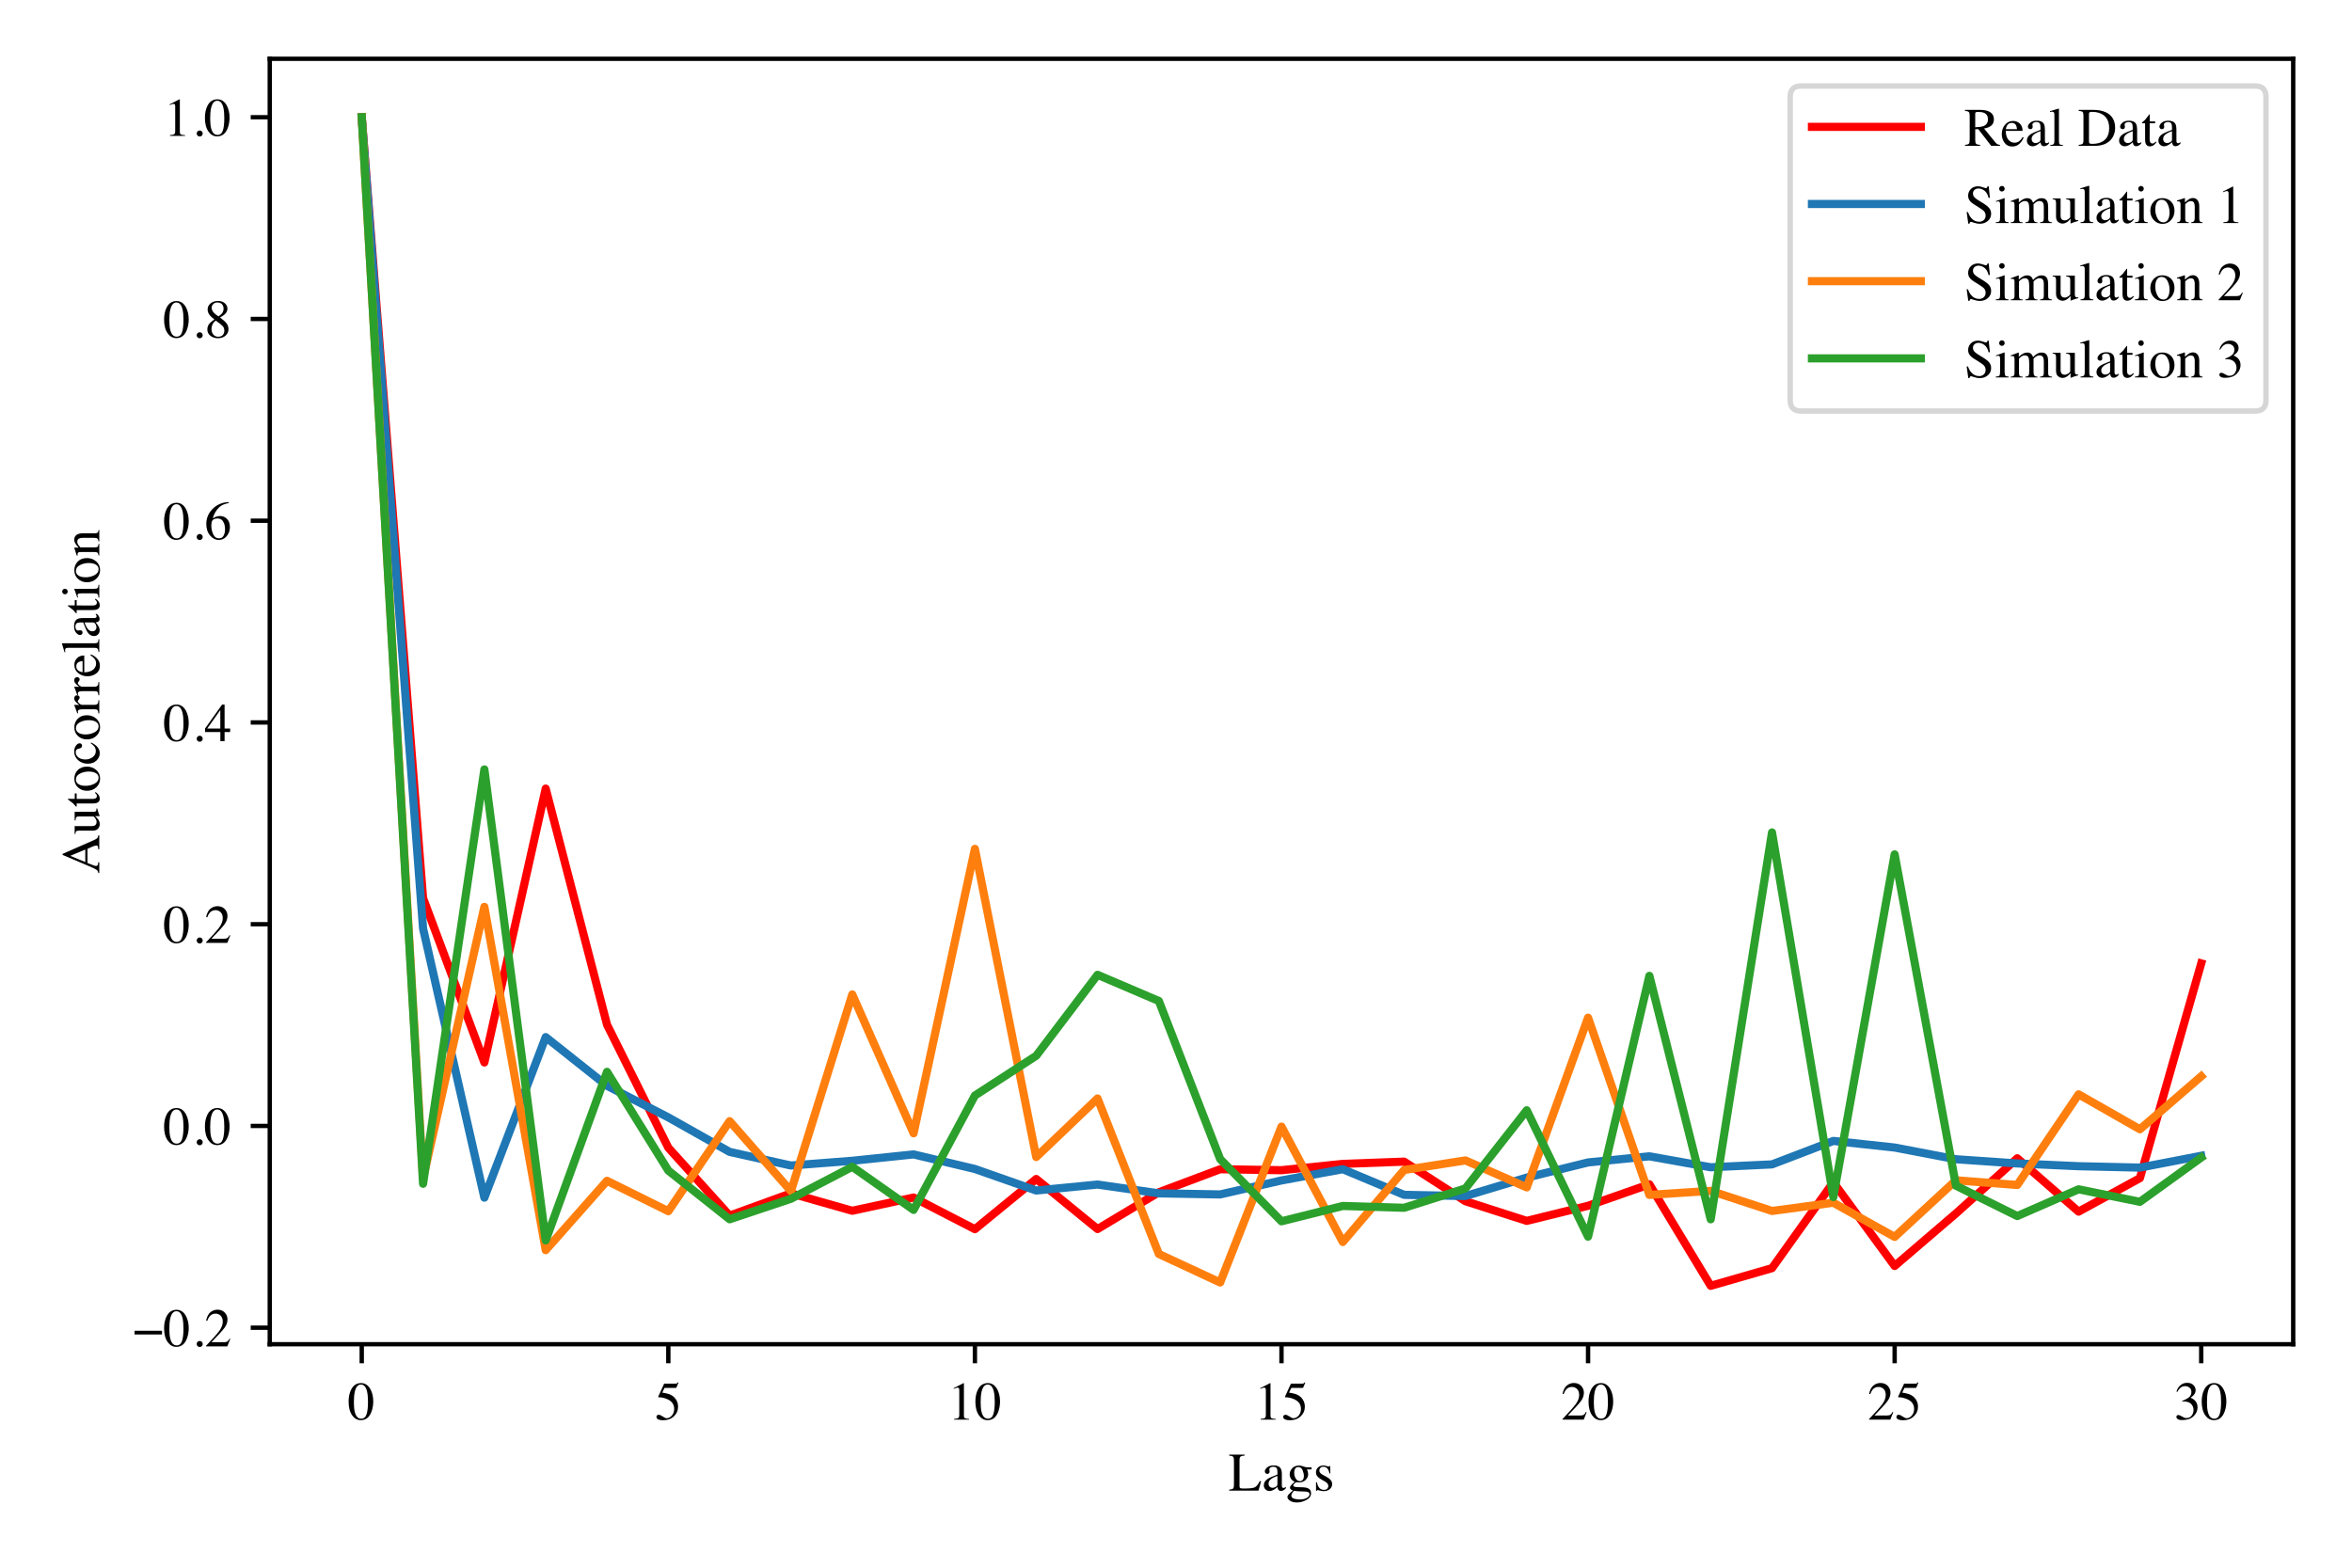 <?xml version="1.0" encoding="utf-8" standalone="no"?>
<!DOCTYPE svg PUBLIC "-//W3C//DTD SVG 1.1//EN"
  "http://www.w3.org/Graphics/SVG/1.1/DTD/svg11.dtd">
<!-- Created with matplotlib (https://matplotlib.org/) -->
<svg height="288pt" version="1.1" viewBox="0 0 432 288" width="432pt" xmlns="http://www.w3.org/2000/svg" xmlns:xlink="http://www.w3.org/1999/xlink">
 <defs>
  <style type="text/css">*{stroke-linecap:butt;stroke-linejoin:round;}</style>
 </defs>
 <g id="figure_1">
  <g id="patch_1">
   <path d="M 0 288 
L 432 288 
L 432 0 
L 0 0 
z
" style="fill:#ffffff;"/>
  </g>
  <g id="axes_1">
   <g id="patch_2">
    <path d="M 49.55 246.95 
L 421.2 246.95 
L 421.2 10.8 
L 49.55 10.8 
z
" style="fill:#ffffff;"/>
   </g>
   <g id="matplotlib.axis_1">
    <g id="xtick_1">
     <g id="line2d_1">
      <defs>
       <path d="M 0 0 
L 0 3.5 
" id="m6451a8796b" style="stroke:#000000;stroke-width:0.8;"/>
      </defs>
      <g>
       <use style="stroke:#000000;stroke-width:0.8;" x="66.443" xlink:href="#m6451a8796b" y="246.95"/>
      </g>
     </g>
     <g id="text_1">
      <!-- 0 -->
      <g transform="translate(63.943 260.806)scale(0.1 -0.1)">
       <defs>
        <path d="M 23.922 1.812 
Q 31.109 1.812 33.781 9.672 
Q 36.469 17.531 36.469 32.422 
Q 36.469 44.281 34.859 51.375 
Q 31.844 64.547 23.531 64.547 
Q 15.234 64.547 12.156 50.984 
Q 10.547 43.75 10.547 31.938 
Q 10.547 20.844 12.203 14.203 
Q 15.328 1.812 23.922 1.812 
z
M 23.781 67.188 
Q 35.016 67.188 41.219 55.422 
Q 46.141 45.906 46.141 33.547 
Q 46.141 23.828 43.109 15.234 
Q 37.406 -0.922 23.344 -0.922 
Q 13.719 -0.922 7.516 7.812 
Q 0.875 17.141 0.875 33.156 
Q 0.875 45.75 5.328 54.828 
Q 11.328 67.188 23.781 67.188 
z
" id="Times-Roman-48"/>
       </defs>
       <use xlink:href="#Times-Roman-48"/>
      </g>
     </g>
    </g>
    <g id="xtick_2">
     <g id="line2d_2">
      <g>
       <use style="stroke:#000000;stroke-width:0.8;" x="122.754" xlink:href="#m6451a8796b" y="246.95"/>
      </g>
     </g>
     <g id="text_2">
      <!-- 5 -->
      <g transform="translate(120.254 260.806)scale(0.1 -0.1)">
       <defs>
        <path d="M 7.469 8.938 
Q 10.25 8.938 14.766 5.781 
Q 19.281 2.641 21.734 2.641 
Q 27.344 2.641 31.547 7.594 
Q 35.75 12.547 35.75 19.781 
Q 35.75 32.422 22.266 37.984 
Q 14.797 41.062 8.344 41.062 
Q 7.281 41.062 7 41.141 
Q 6.734 41.219 6.344 41.656 
Q 6.453 42.047 6.516 42.312 
Q 6.594 42.578 6.688 42.828 
L 17.328 66.156 
L 38.281 66.156 
Q 39.844 66.156 40.688 66.688 
Q 41.547 67.234 42.922 68.703 
L 43.703 68.016 
L 39.891 58.984 
Q 39.703 58.547 38.812 58.422 
Q 37.938 58.297 36.922 58.297 
L 18.016 58.297 
L 13.875 49.75 
Q 21.875 48.391 25.594 47.172 
Q 31.688 45.125 35.797 41.109 
Q 39.312 37.641 41.109 33.312 
Q 42.922 29 42.922 24.172 
Q 42.922 13.375 35.234 6.141 
Q 27.547 -1.078 15.766 -1.078 
Q 10.984 -1.078 8.062 -0.141 
Q 3.172 1.375 3.172 5.281 
Q 3.172 6.734 4.219 7.828 
Q 5.281 8.938 7.469 8.938 
z
" id="Times-Roman-53"/>
       </defs>
       <use xlink:href="#Times-Roman-53"/>
      </g>
     </g>
    </g>
    <g id="xtick_3">
     <g id="line2d_3">
      <g>
       <use style="stroke:#000000;stroke-width:0.8;" x="179.064" xlink:href="#m6451a8796b" y="246.95"/>
      </g>
     </g>
     <g id="text_3">
      <!-- 10 -->
      <g transform="translate(174.064 260.806)scale(0.1 -0.1)">
       <defs>
        <path d="M 29.594 67.094 
Q 29.781 66.844 29.797 66.719 
Q 29.828 66.609 29.828 66.156 
L 29.828 7.375 
Q 29.828 3.609 31.828 2.578 
Q 33.844 1.562 39.312 1.375 
L 39.312 0 
L 11.766 0 
L 11.766 1.469 
Q 17.672 1.766 19.484 3.078 
Q 21.297 4.391 21.297 8.797 
L 21.297 54 
Q 21.297 56.344 20.703 57.562 
Q 20.125 58.797 18.172 58.797 
Q 16.891 58.797 14.859 58.078 
Q 12.844 57.375 11.078 56.594 
L 11.078 57.953 
L 29 67.094 
L 29.594 67.094 
z
" id="Times-Roman-49"/>
       </defs>
       <use xlink:href="#Times-Roman-49"/>
       <use x="50" xlink:href="#Times-Roman-48"/>
      </g>
     </g>
    </g>
    <g id="xtick_4">
     <g id="line2d_4">
      <g>
       <use style="stroke:#000000;stroke-width:0.8;" x="235.375" xlink:href="#m6451a8796b" y="246.95"/>
      </g>
     </g>
     <g id="text_4">
      <!-- 15 -->
      <g transform="translate(230.375 260.806)scale(0.1 -0.1)">
       <use xlink:href="#Times-Roman-49"/>
       <use x="50" xlink:href="#Times-Roman-53"/>
      </g>
     </g>
    </g>
    <g id="xtick_5">
     <g id="line2d_5">
      <g>
       <use style="stroke:#000000;stroke-width:0.8;" x="291.686" xlink:href="#m6451a8796b" y="246.95"/>
      </g>
     </g>
     <g id="text_5">
      <!-- 20 -->
      <g transform="translate(286.686 260.806)scale(0.1 -0.1)">
       <defs>
        <path d="M 2.984 1.125 
Q 20.844 19.672 27.234 28.359 
Q 33.641 37.062 33.641 45.312 
Q 33.641 52.547 29.734 56.328 
Q 25.828 60.109 20.406 60.109 
Q 13.719 60.109 9.578 55.219 
Q 7.281 52.547 5.172 46.969 
L 3.078 47.406 
Q 5.516 58.641 11.344 63.016 
Q 17.188 67.391 23.875 67.391 
Q 32.125 67.391 37.219 62.188 
Q 42.328 56.984 42.328 49.469 
Q 42.328 41.453 36.812 34.031 
Q 31.297 26.609 12.844 7.625 
L 35.25 7.625 
Q 39.938 7.625 41.844 8.734 
Q 43.75 9.859 46.141 14.203 
L 47.406 13.625 
L 42 0 
L 2.984 0 
z
" id="Times-Roman-50"/>
       </defs>
       <use xlink:href="#Times-Roman-50"/>
       <use x="50" xlink:href="#Times-Roman-48"/>
      </g>
     </g>
    </g>
    <g id="xtick_6">
     <g id="line2d_6">
      <g>
       <use style="stroke:#000000;stroke-width:0.8;" x="347.996" xlink:href="#m6451a8796b" y="246.95"/>
      </g>
     </g>
     <g id="text_6">
      <!-- 25 -->
      <g transform="translate(342.996 260.806)scale(0.1 -0.1)">
       <use xlink:href="#Times-Roman-50"/>
       <use x="50" xlink:href="#Times-Roman-53"/>
      </g>
     </g>
    </g>
    <g id="xtick_7">
     <g id="line2d_7">
      <g>
       <use style="stroke:#000000;stroke-width:0.8;" x="404.307" xlink:href="#m6451a8796b" y="246.95"/>
      </g>
     </g>
     <g id="text_7">
      <!-- 30 -->
      <g transform="translate(399.307 260.806)scale(0.1 -0.1)">
       <defs>
        <path d="M 7.766 8.5 
Q 10.453 8.5 14.859 5.719 
Q 19.281 2.938 22.359 2.938 
Q 29.203 2.938 32.516 7.547 
Q 35.844 12.156 35.844 17.578 
Q 35.844 22.797 33.156 26.766 
Q 28.609 33.453 17.828 33.453 
Q 17.188 33.453 16.594 33.422 
Q 16.016 33.406 15.234 33.297 
L 15.141 34.578 
Q 22.953 37.406 27.438 41.062 
Q 31.938 44.734 31.938 50.734 
Q 31.938 56.062 28.391 58.844 
Q 24.859 61.625 20.312 61.625 
Q 14.938 61.625 10.844 57.672 
Q 8.594 55.516 6 51.031 
L 4.5 51.375 
Q 6.453 58.797 11.766 63.234 
Q 17.094 67.672 24.078 67.672 
Q 31.547 67.672 35.625 63.562 
Q 39.703 59.469 39.703 54.109 
Q 39.703 49.359 36.328 45.406 
Q 34.422 43.172 30.422 40.375 
Q 35.109 38.375 37.938 35.688 
Q 43.266 30.562 43.266 22.703 
Q 43.266 13.422 35.953 6.344 
Q 28.656 -0.734 15.188 -0.734 
Q 9.188 -0.734 6.766 1.047 
Q 4.344 2.828 4.344 4.891 
Q 4.344 6.156 5.141 7.328 
Q 5.953 8.5 7.766 8.5 
z
" id="Times-Roman-51"/>
       </defs>
       <use xlink:href="#Times-Roman-51"/>
       <use x="50" xlink:href="#Times-Roman-48"/>
      </g>
     </g>
    </g>
    <g id="text_8">
     <!-- Lags -->
     <g transform="translate(225.655 273.841)scale(0.1 -0.1)">
      <defs>
       <path d="M 1.125 1.812 
Q 6.641 2.391 8.266 3.781 
Q 9.906 5.172 9.906 10.844 
L 9.906 55.328 
Q 9.906 60.641 8.297 62.281 
Q 6.688 63.922 1.125 64.312 
L 1.125 66.156 
L 29.391 66.156 
L 29.391 64.312 
Q 23.875 64.016 22 62.5 
Q 20.125 60.984 20.125 56 
L 20.125 7.953 
Q 20.125 6.297 20.672 5.344 
Q 21.234 4.391 23.141 4.156 
Q 24.266 4 25.516 3.953 
Q 26.766 3.906 30.172 3.906 
Q 43.5 3.906 48.188 6.094 
Q 52.875 8.297 57.281 17.328 
L 59.812 17.328 
L 54.938 0 
L 1.125 0 
z
" id="Times-Roman-76"/>
       <path d="M 28.656 27.047 
Q 23.047 25.203 19.391 22.953 
Q 12.359 18.609 12.359 13.094 
Q 12.359 8.641 15.281 6.547 
Q 17.188 5.172 19.531 5.172 
Q 22.75 5.172 25.703 6.984 
Q 28.656 8.797 28.656 11.578 
z
M 3.656 9.719 
Q 3.656 16.797 10.75 21.531 
Q 15.234 24.469 28.656 29.5 
L 28.656 33.641 
Q 28.656 38.625 27.688 40.578 
Q 26.031 43.844 20.797 43.844 
Q 18.312 43.844 16.062 42.578 
Q 13.812 41.266 13.812 38.969 
Q 13.812 38.375 14.062 36.984 
Q 14.312 35.594 14.312 35.203 
Q 14.312 32.469 12.5 31.391 
Q 11.469 30.766 10.062 30.766 
Q 7.859 30.766 6.688 32.203 
Q 5.516 33.641 5.516 35.406 
Q 5.516 38.812 9.734 42.547 
Q 13.969 46.297 22.125 46.297 
Q 31.594 46.297 34.969 40.141 
Q 36.766 36.766 36.766 30.328 
L 36.766 10.75 
Q 36.766 7.906 37.156 6.844 
Q 37.797 4.938 39.797 4.938 
Q 40.922 4.938 41.656 5.266 
Q 42.391 5.609 44.188 6.938 
L 44.188 4.391 
Q 42.625 2.484 40.828 1.266 
Q 38.094 -0.594 35.25 -0.594 
Q 31.938 -0.594 30.438 1.562 
Q 28.953 3.719 28.812 6.688 
Q 25.094 3.469 22.469 1.906 
Q 18.016 -0.734 14.016 -0.734 
Q 9.812 -0.734 6.734 2.219 
Q 3.656 5.172 3.656 9.719 
z
M 22.266 46.297 
z
" id="Times-Roman-97"/>
       <path d="M 9.812 -9.031 
Q 9.812 -13.141 14.422 -14.703 
Q 19.047 -16.266 25 -16.266 
Q 33.109 -16.266 38.188 -13.453 
Q 43.266 -10.641 43.266 -6.547 
Q 43.266 -3.266 39.156 -2.203 
Q 36.625 -1.562 29.547 -1.469 
Q 27.734 -1.422 25.734 -1.344 
Q 23.734 -1.266 22.078 -1.172 
Q 21 -1.125 18.609 -0.781 
Q 16.219 -0.438 15.047 -0.203 
Q 14.453 -0.203 12.156 -3.266 
Q 9.812 -6.391 9.812 -9.031 
z
M 16.156 16.406 
Q 11.719 17.875 9.25 21.625 
Q 6.781 25.391 6.781 30.078 
Q 6.781 35.797 11.328 40.922 
Q 15.875 46.047 24.172 46.047 
Q 27.734 46.047 32.031 44.359 
Q 36.328 42.672 40.281 42.672 
Q 41.312 42.672 43.375 42.75 
Q 45.453 42.828 46.391 42.828 
L 46.969 42.828 
L 46.969 38.875 
L 38.531 38.875 
Q 39.406 36.812 39.891 35.297 
Q 40.719 32.469 40.719 29.938 
Q 40.719 24.359 36.109 19.703 
Q 31.5 15.047 23.688 15.047 
Q 22.469 15.047 19.281 15.484 
Q 17.875 15.484 15.547 13.078 
Q 13.234 10.688 13.234 9.188 
Q 13.234 7.625 16.656 6.891 
Q 18.891 6.391 21.625 6.391 
Q 34.188 6.391 38.672 4.984 
Q 46.047 2.688 46.047 -4.891 
Q 46.047 -12.594 37.422 -17.188 
Q 28.812 -21.781 20.016 -21.781 
Q 12.016 -21.781 7.328 -18.531 
Q 2.641 -15.281 2.641 -11.719 
Q 2.641 -9.969 3.875 -8.281 
Q 5.125 -6.594 8.797 -3.266 
L 12.016 -0.391 
L 12.594 0.203 
Q 10.359 1.078 9.234 1.906 
Q 7.281 3.422 7.281 5.375 
Q 7.281 7.172 8.953 9.344 
Q 10.641 11.531 16.156 16.406 
z
M 25.438 17.391 
Q 28.125 17.391 29.938 18.844 
Q 32.859 21.188 32.859 27 
Q 32.859 31.641 30.484 37.453 
Q 28.125 43.266 22.609 43.266 
Q 17.828 43.266 16.016 38.719 
Q 15.094 36.328 15.094 32.812 
Q 15.094 26.859 17.969 22.125 
Q 20.844 17.391 25.438 17.391 
z
M 25.047 46.047 
z
" id="Times-Roman-103"/>
       <path d="M 5.172 15.375 
L 6.781 15.375 
Q 7.906 9.812 9.812 6.844 
Q 13.234 1.375 19.828 1.375 
Q 23.484 1.375 25.609 3.391 
Q 27.734 5.422 27.734 8.641 
Q 27.734 10.688 26.516 12.594 
Q 25.297 14.5 22.219 16.312 
L 16.75 19.438 
Q 10.75 22.656 7.906 25.922 
Q 5.078 29.203 5.078 33.641 
Q 5.078 39.109 8.984 42.625 
Q 12.891 46.141 18.797 46.141 
Q 21.391 46.141 24.484 45.156 
Q 27.594 44.188 27.984 44.188 
Q 28.859 44.188 29.25 44.422 
Q 29.641 44.672 29.938 45.219 
L 31.109 45.219 
L 31.453 31.594 
L 29.938 31.594 
Q 28.953 36.328 27.297 38.969 
Q 24.266 43.844 18.562 43.844 
Q 15.141 43.844 13.188 41.75 
Q 11.234 39.656 11.234 36.812 
Q 11.234 32.328 17.969 28.812 
L 24.422 25.344 
Q 34.812 19.672 34.812 12.156 
Q 34.812 6.391 30.484 2.734 
Q 26.172 -0.922 19.188 -0.922 
Q 16.266 -0.922 12.547 0.047 
Q 8.844 1.031 8.156 1.031 
Q 7.562 1.031 7.125 0.609 
Q 6.688 0.203 6.453 -0.391 
L 5.172 -0.391 
z
M 19.484 46.141 
z
" id="Times-Roman-115"/>
      </defs>
      <use xlink:href="#Times-Roman-76"/>
      <use x="61.084" xlink:href="#Times-Roman-97"/>
      <use x="105.469" xlink:href="#Times-Roman-103"/>
      <use x="155.469" xlink:href="#Times-Roman-115"/>
     </g>
    </g>
   </g>
   <g id="matplotlib.axis_2">
    <g id="ytick_1">
     <g id="line2d_8">
      <defs>
       <path d="M 0 0 
L -3.5 0 
" id="mc88ecab485" style="stroke:#000000;stroke-width:0.8;"/>
      </defs>
      <g>
       <use style="stroke:#000000;stroke-width:0.8;" x="49.55" xlink:href="#mc88ecab485" y="243.912"/>
      </g>
     </g>
     <g id="text_9">
      <!-- −0.2 -->
      <g transform="translate(24.411 247.34)scale(0.1 -0.1)">
       <defs>
        <path d="M 2.984 28.656 
L 53.469 28.656 
L 53.469 21.828 
L 2.984 21.828 
z
" id="Times-Roman-8722"/>
        <path d="M 16.312 -1.172 
Q 13.969 -1.172 12.359 0.453 
Q 10.75 2.094 10.75 4.391 
Q 10.75 6.688 12.375 8.297 
Q 14.016 9.906 16.312 9.906 
Q 18.609 9.906 20.219 8.297 
Q 21.828 6.688 21.828 4.391 
Q 21.828 2.094 20.234 0.453 
Q 18.656 -1.172 16.312 -1.172 
z
" id="Times-Roman-46"/>
       </defs>
       <use xlink:href="#Times-Roman-8722"/>
       <use x="56.396" xlink:href="#Times-Roman-48"/>
       <use x="106.396" xlink:href="#Times-Roman-46"/>
       <use x="131.396" xlink:href="#Times-Roman-50"/>
      </g>
     </g>
    </g>
    <g id="ytick_2">
     <g id="line2d_9">
      <g>
       <use style="stroke:#000000;stroke-width:0.8;" x="49.55" xlink:href="#mc88ecab485" y="206.849"/>
      </g>
     </g>
     <g id="text_10">
      <!-- 0.0 -->
      <g transform="translate(30.05 210.277)scale(0.1 -0.1)">
       <use xlink:href="#Times-Roman-48"/>
       <use x="50" xlink:href="#Times-Roman-46"/>
       <use x="75" xlink:href="#Times-Roman-48"/>
      </g>
     </g>
    </g>
    <g id="ytick_3">
     <g id="line2d_10">
      <g>
       <use style="stroke:#000000;stroke-width:0.8;" x="49.55" xlink:href="#mc88ecab485" y="169.786"/>
      </g>
     </g>
     <g id="text_11">
      <!-- 0.2 -->
      <g transform="translate(30.05 173.214)scale(0.1 -0.1)">
       <use xlink:href="#Times-Roman-48"/>
       <use x="50" xlink:href="#Times-Roman-46"/>
       <use x="75" xlink:href="#Times-Roman-50"/>
      </g>
     </g>
    </g>
    <g id="ytick_4">
     <g id="line2d_11">
      <g>
       <use style="stroke:#000000;stroke-width:0.8;" x="49.55" xlink:href="#mc88ecab485" y="132.723"/>
      </g>
     </g>
     <g id="text_12">
      <!-- 0.4 -->
      <g transform="translate(30.05 136.151)scale(0.1 -0.1)">
       <defs>
        <path d="M 29.156 57.031 
L 5.172 23.141 
L 29.156 23.141 
z
M 32.375 67.094 
L 37.016 67.094 
L 37.016 23.141 
L 47.219 23.141 
L 47.219 16.656 
L 37.016 16.656 
L 37.016 0 
L 29.25 0 
L 29.25 16.656 
L 1.125 16.656 
L 1.125 23.141 
z
" id="Times-Roman-52"/>
       </defs>
       <use xlink:href="#Times-Roman-48"/>
       <use x="50" xlink:href="#Times-Roman-46"/>
       <use x="75" xlink:href="#Times-Roman-52"/>
      </g>
     </g>
    </g>
    <g id="ytick_5">
     <g id="line2d_12">
      <g>
       <use style="stroke:#000000;stroke-width:0.8;" x="49.55" xlink:href="#mc88ecab485" y="95.66"/>
      </g>
     </g>
     <g id="text_13">
      <!-- 0.6 -->
      <g transform="translate(30.05 99.088)scale(0.1 -0.1)">
       <defs>
        <path d="M 46.781 22.219 
Q 46.781 13.281 41.031 6.094 
Q 35.297 -1.078 26.125 -1.078 
Q 17.531 -1.078 10.469 6.984 
Q 3.422 15.047 3.422 28.422 
Q 3.422 45.656 17.094 58.016 
Q 29.297 68.359 44.531 68.359 
L 44.781 66.75 
Q 38.672 65.625 34.25 63.688 
Q 29.828 61.766 26.375 58.297 
Q 22.797 54.781 19.672 49.359 
Q 16.547 43.953 15.375 38.625 
Q 18.406 40.484 20.609 41.359 
Q 24.516 42.922 28.469 42.922 
Q 36.234 42.922 41.5 37.547 
Q 46.781 32.172 46.781 22.219 
z
M 37.844 18.453 
Q 37.844 24.953 35.797 29.984 
Q 32.375 38.375 24.172 38.375 
Q 16.609 38.375 14.109 33.891 
Q 12.641 31.25 12.641 25.094 
Q 12.641 17.141 16.031 9.516 
Q 19.438 1.906 26.766 1.906 
Q 32.562 1.906 35.203 6.859 
Q 37.844 11.812 37.844 18.453 
z
" id="Times-Roman-54"/>
       </defs>
       <use xlink:href="#Times-Roman-48"/>
       <use x="50" xlink:href="#Times-Roman-46"/>
       <use x="75" xlink:href="#Times-Roman-54"/>
      </g>
     </g>
    </g>
    <g id="ytick_6">
     <g id="line2d_13">
      <g>
       <use style="stroke:#000000;stroke-width:0.8;" x="49.55" xlink:href="#mc88ecab485" y="58.597"/>
      </g>
     </g>
     <g id="text_14">
      <!-- 0.8 -->
      <g transform="translate(30.05 62.025)scale(0.1 -0.1)">
       <defs>
        <path d="M 25.141 1.656 
Q 30.766 1.656 33.641 4.781 
Q 36.531 7.906 36.531 12.594 
Q 36.531 17.922 33.469 21.219 
Q 30.422 24.516 20.953 31.203 
Q 16.75 28.562 14.844 24.359 
Q 12.938 20.172 12.938 16.266 
Q 12.938 9.578 16.375 5.609 
Q 19.828 1.656 25.141 1.656 
z
M 25.781 38.969 
Q 30.375 42.188 32.125 44.391 
Q 35.156 48.141 35.156 53.469 
Q 35.156 58.109 32.297 61.344 
Q 29.438 64.594 23.641 64.594 
Q 19.141 64.594 16.203 61.766 
Q 13.281 58.938 13.281 54.891 
Q 13.281 50.297 16.719 46.359 
Q 20.172 42.438 25.781 38.969 
z
M 18.266 33.297 
Q 11.812 38.484 9.469 41.547 
Q 5.859 46.234 5.859 51.906 
Q 5.859 58.344 11.203 62.828 
Q 16.547 67.328 25.094 67.328 
Q 32.953 67.328 37.594 63.078 
Q 42.234 58.844 42.234 53.219 
Q 42.234 47.516 37.5 42.969 
Q 34.766 40.375 28.656 37.016 
Q 36.969 30.859 40.547 26.297 
Q 44.141 21.734 44.141 15.531 
Q 44.141 8.5 38.844 3.703 
Q 33.547 -1.078 24.656 -1.078 
Q 16.703 -1.078 11.016 3.344 
Q 5.328 7.766 5.328 14.984 
Q 5.328 21.188 9.281 25.922 
Q 11.859 29 18.266 33.297 
z
" id="Times-Roman-56"/>
       </defs>
       <use xlink:href="#Times-Roman-48"/>
       <use x="50" xlink:href="#Times-Roman-46"/>
       <use x="75" xlink:href="#Times-Roman-56"/>
      </g>
     </g>
    </g>
    <g id="ytick_7">
     <g id="line2d_14">
      <g>
       <use style="stroke:#000000;stroke-width:0.8;" x="49.55" xlink:href="#mc88ecab485" y="21.534"/>
      </g>
     </g>
     <g id="text_15">
      <!-- 1.0 -->
      <g transform="translate(30.05 24.962)scale(0.1 -0.1)">
       <use xlink:href="#Times-Roman-49"/>
       <use x="50" xlink:href="#Times-Roman-46"/>
       <use x="75" xlink:href="#Times-Roman-48"/>
      </g>
     </g>
    </g>
    <g id="text_16">
     <!-- Autocorrelation -->
     <g transform="translate(18.233 160.53)rotate(-90)scale(0.1 -0.1)">
      <defs>
       <path d="M 44.625 25.688 
L 33.062 53.219 
L 21.625 25.688 
z
M 1.469 0 
L 1.469 1.812 
Q 5.328 2.25 7.25 4.734 
Q 9.188 7.234 13.875 18.266 
L 34.719 67.328 
L 36.672 67.328 
L 61.578 10.641 
Q 64.062 4.984 65.547 3.641 
Q 67.047 2.297 70.562 1.812 
L 70.562 0 
L 45.125 0 
L 45.125 1.812 
Q 49.516 2.203 50.781 2.766 
Q 52.047 3.328 52.047 5.516 
Q 52.047 6.25 51.562 8.109 
Q 51.078 9.969 50.203 12.016 
L 46.047 21.625 
L 19.875 21.625 
Q 15.969 11.812 15.203 9.641 
Q 14.453 7.469 14.453 6.203 
Q 14.453 3.656 16.5 2.688 
Q 17.781 2.094 21.297 1.812 
L 21.297 0 
z
M 35.688 67.328 
z
" id="Times-Roman-65"/>
       <path d="M 15.484 45.219 
L 15.484 13.969 
Q 15.484 10.641 16.406 8.641 
Q 18.219 4.938 23.047 4.938 
Q 26.375 4.938 29.547 7.125 
Q 31.344 8.344 33.203 10.5 
L 33.203 37.25 
Q 33.203 41.016 31.734 42.188 
Q 30.281 43.359 25.875 43.609 
L 25.875 45.219 
L 41.656 45.219 
L 41.656 10.844 
Q 41.656 7.516 42.844 6.266 
Q 44.047 5.031 47.906 5.172 
L 47.906 3.812 
Q 45.219 3.078 43.938 2.703 
Q 42.672 2.344 39.703 1.375 
Q 38.422 0.922 34.125 -0.734 
Q 33.891 -0.734 33.844 -0.516 
Q 33.797 -0.297 33.797 0 
L 33.797 7.859 
Q 30.469 3.906 27.734 2 
Q 23.578 -0.922 18.953 -0.922 
Q 14.703 -0.922 10.938 2.094 
Q 7.125 5.078 7.125 12.109 
L 7.125 37.453 
Q 7.125 41.359 5.469 42.672 
Q 4.391 43.5 0.875 43.844 
L 0.875 45.219 
z
M 25.047 45.797 
z
" id="Times-Roman-117"/>
       <path d="M 25.438 45.016 
L 25.438 41.5 
L 15.484 41.5 
L 15.375 13.375 
Q 15.375 9.672 16.016 7.766 
Q 17.188 4.391 20.609 4.391 
Q 22.359 4.391 23.656 5.219 
Q 24.953 6.062 26.609 7.859 
L 27.875 6.781 
L 26.812 5.328 
Q 24.266 1.906 21.438 0.484 
Q 18.609 -0.922 15.969 -0.922 
Q 10.203 -0.922 8.156 4.203 
Q 7.031 6.984 7.031 11.922 
L 7.031 41.5 
L 1.703 41.5 
Q 1.469 41.656 1.344 41.797 
Q 1.219 41.938 1.219 42.188 
Q 1.219 42.672 1.438 42.938 
Q 1.656 43.219 2.828 44.188 
Q 6.203 46.969 7.688 48.703 
Q 9.188 50.438 14.703 57.859 
Q 15.328 57.859 15.453 57.766 
Q 15.578 57.672 15.578 57.031 
L 15.578 45.016 
z
" id="Times-Roman-116"/>
       <path d="M 2.547 22.656 
Q 2.547 32.375 8.719 39.078 
Q 14.891 45.797 24.609 45.797 
Q 34.281 45.797 40.625 39.453 
Q 46.969 33.109 46.969 22.562 
Q 46.969 12.844 40.812 5.656 
Q 34.672 -1.516 24.906 -1.516 
Q 15.531 -1.516 9.031 5.359 
Q 2.547 12.25 2.547 22.656 
z
M 23.25 42.875 
Q 19.391 42.875 16.547 40.328 
Q 11.672 35.891 11.672 25 
Q 11.672 16.312 15.594 8.781 
Q 19.531 1.266 26.516 1.266 
Q 31.984 1.266 34.938 6.297 
Q 37.891 11.328 37.891 19.484 
Q 37.891 27.938 34.125 35.406 
Q 30.375 42.875 23.25 42.875 
z
M 25.047 45.797 
z
" id="Times-Roman-111"/>
       <path d="M 24.859 46.047 
Q 30.953 46.047 35.375 42.891 
Q 39.797 39.75 39.797 35.984 
Q 39.797 34.375 38.672 32.984 
Q 37.547 31.594 35.203 31.594 
Q 33.5 31.594 32.203 32.766 
Q 30.906 33.938 30.328 36.188 
L 29.734 38.531 
Q 29.109 41.109 27.547 42.188 
Q 25.922 43.219 23.297 43.219 
Q 17.719 43.219 13.891 38.359 
Q 10.062 33.5 10.062 25.438 
Q 10.062 18.062 14.281 12.203 
Q 18.5 6.344 25.688 6.344 
Q 30.766 6.344 34.719 9.672 
Q 36.969 11.578 39.797 15.719 
L 41.156 14.891 
Q 38.375 9.031 35.297 5.609 
Q 29.391 -0.922 21.625 -0.922 
Q 14.016 -0.922 8.156 5.078 
Q 2.297 11.078 2.297 21.391 
Q 2.297 31.5 8.688 38.766 
Q 15.094 46.047 24.859 46.047 
z
M 22.703 46.047 
z
" id="Times-Roman-99"/>
       <path d="M 0.438 1.609 
Q 4.938 2 6.391 3.188 
Q 7.859 4.391 7.859 8.297 
L 7.859 30.328 
Q 7.859 35.156 6.953 37.234 
Q 6.062 39.312 3.656 39.312 
Q 3.172 39.312 2.359 39.188 
Q 1.562 39.062 0.688 38.875 
L 0.688 40.484 
Q 3.469 41.453 6.391 42.469 
Q 9.328 43.5 10.453 43.953 
Q 12.891 44.875 15.484 46.047 
Q 15.828 46.047 15.891 45.797 
Q 15.969 45.562 15.969 44.781 
L 15.969 36.766 
Q 19.094 41.109 22 43.547 
Q 24.906 46 28.031 46 
Q 30.516 46 32.078 44.5 
Q 33.641 43.016 33.641 40.766 
Q 33.641 38.766 32.438 37.391 
Q 31.25 36.031 29.438 36.031 
Q 27.594 36.031 25.703 37.734 
Q 23.828 39.453 22.75 39.453 
Q 21.047 39.453 18.547 36.688 
Q 16.062 33.938 16.062 31 
L 16.062 8.984 
Q 16.062 4.781 18.016 3.141 
Q 19.969 1.516 24.516 1.609 
L 24.516 0 
L 0.438 0 
z
" id="Times-Roman-114"/>
       <path d="M 22.906 45.797 
Q 29.781 45.797 34.953 41.031 
Q 40.141 36.281 40.141 27.547 
L 9.125 27.547 
Q 9.625 16.219 14.25 11.031 
Q 18.891 5.859 25.25 5.859 
Q 30.375 5.859 33.891 8.547 
Q 37.406 11.234 40.375 16.156 
L 42.094 15.578 
Q 40.094 9.375 34.594 4.094 
Q 29.109 -1.172 21.141 -1.172 
Q 11.969 -1.172 6.953 5.766 
Q 1.953 12.703 1.953 21.734 
Q 1.953 31.547 7.766 38.672 
Q 13.578 45.797 22.906 45.797 
z
M 20.062 42.234 
Q 14.5 42.234 11.578 37.312 
Q 10.016 34.672 9.328 30.672 
L 29.938 30.672 
Q 29.391 35.547 28.078 37.938 
Q 25.688 42.234 20.062 42.234 
z
M 22.266 45.797 
z
" id="Times-Roman-101"/>
       <path d="M 2.047 1.375 
Q 6.594 1.812 8.203 3.203 
Q 9.812 4.594 9.812 8.641 
L 9.812 56.344 
Q 9.812 59.578 9.281 60.797 
Q 8.297 62.844 5.328 62.844 
Q 4.641 62.844 3.828 62.688 
Q 3.031 62.547 1.812 62.25 
L 1.812 63.875 
Q 8.406 65.625 17.672 68.562 
Q 18.016 68.562 18.094 68.266 
Q 18.172 67.969 18.172 67 
L 18.172 8.453 
Q 18.172 4.203 19.625 2.953 
Q 21.094 1.703 25.688 1.375 
L 25.688 0 
L 2.047 0 
z
" id="Times-Roman-108"/>
       <path d="M 8.203 63.031 
Q 8.203 65.141 9.672 66.656 
Q 11.141 68.172 13.281 68.172 
Q 15.375 68.172 16.859 66.672 
Q 18.359 65.188 18.359 63.031 
Q 18.359 60.938 16.859 59.438 
Q 15.375 57.953 13.281 57.953 
Q 11.141 57.953 9.672 59.438 
Q 8.203 60.938 8.203 63.031 
z
M 1.953 1.375 
Q 7.172 1.859 8.531 3.141 
Q 9.906 4.438 9.906 10.156 
L 9.906 33.453 
Q 9.906 36.625 9.469 37.844 
Q 8.734 39.844 6.391 39.844 
Q 5.859 39.844 5.344 39.75 
Q 4.828 39.656 2.391 38.969 
L 2.391 40.484 
L 4.5 41.156 
Q 13.031 43.953 16.406 45.359 
Q 17.781 45.953 18.172 45.953 
Q 18.266 45.609 18.266 45.219 
L 18.266 10.156 
Q 18.266 4.594 19.609 3.172 
Q 20.953 1.766 25.688 1.375 
L 25.688 0 
L 1.953 0 
z
" id="Times-Roman-105"/>
       <path d="M 1.812 1.375 
Q 5.281 1.812 6.672 3.094 
Q 8.062 4.391 8.062 8.891 
L 8.062 33.641 
Q 8.062 36.766 7.469 38.031 
Q 6.547 39.891 3.656 39.891 
Q 3.219 39.891 2.75 39.844 
Q 2.297 39.797 1.609 39.703 
L 1.609 41.406 
Q 3.609 42 11.078 44.438 
L 15.672 45.953 
Q 16.016 45.953 16.078 45.703 
Q 16.156 45.453 16.156 45.016 
L 16.156 37.844 
Q 20.656 42.047 23.188 43.609 
Q 27 46 31.109 46 
Q 34.422 46 37.156 44.094 
Q 42.438 40.375 42.438 30.859 
L 42.438 8.062 
Q 42.438 4.547 43.844 2.984 
Q 45.266 1.422 48.578 1.375 
L 48.578 0 
L 27.734 0 
L 27.734 1.375 
Q 31.297 1.859 32.703 3.344 
Q 34.125 4.828 34.125 9.812 
L 34.125 30.672 
Q 34.125 34.859 32.562 37.609 
Q 31 40.375 26.812 40.375 
Q 23.922 40.375 20.953 38.422 
Q 19.281 37.312 16.656 34.719 
L 16.656 7.375 
Q 16.656 3.859 18.219 2.656 
Q 19.781 1.469 23.141 1.375 
L 23.141 0 
L 1.812 0 
z
M 25.047 46 
z
" id="Times-Roman-110"/>
      </defs>
      <use xlink:href="#Times-Roman-65"/>
      <use x="72.217" xlink:href="#Times-Roman-117"/>
      <use x="122.217" xlink:href="#Times-Roman-116"/>
      <use x="150" xlink:href="#Times-Roman-111"/>
      <use x="200" xlink:href="#Times-Roman-99"/>
      <use x="244.385" xlink:href="#Times-Roman-111"/>
      <use x="294.385" xlink:href="#Times-Roman-114"/>
      <use x="327.686" xlink:href="#Times-Roman-114"/>
      <use x="360.986" xlink:href="#Times-Roman-101"/>
      <use x="405.371" xlink:href="#Times-Roman-108"/>
      <use x="433.154" xlink:href="#Times-Roman-97"/>
      <use x="477.539" xlink:href="#Times-Roman-116"/>
      <use x="505.322" xlink:href="#Times-Roman-105"/>
      <use x="533.105" xlink:href="#Times-Roman-111"/>
      <use x="583.105" xlink:href="#Times-Roman-110"/>
     </g>
    </g>
   </g>
   <g id="line2d_15">
    <path clip-path="url(#p36ebc7be58)" d="M 66.443 21.534 
L 77.705 164.987 
L 88.967 195.184 
L 100.23 144.875 
L 111.492 188.239 
L 122.754 210.851 
L 134.016 223.321 
L 145.278 219.232 
L 156.54 222.429 
L 167.802 219.999 
L 179.064 225.813 
L 190.327 216.591 
L 201.589 225.786 
L 212.851 219.033 
L 224.113 214.8 
L 235.375 214.978 
L 246.637 213.818 
L 257.899 213.404 
L 269.161 220.677 
L 280.423 224.288 
L 291.686 221.514 
L 302.948 217.571 
L 314.21 236.216 
L 325.472 232.973 
L 336.734 217.191 
L 347.996 232.571 
L 359.258 222.922 
L 370.52 212.787 
L 381.783 222.589 
L 393.045 216.439 
L 404.307 176.99 
" style="fill:none;stroke:#ff0000;stroke-linecap:square;stroke-width:1.5;"/>
   </g>
   <g id="line2d_16">
    <path clip-path="url(#p36ebc7be58)" d="M 66.443 21.534 
L 77.705 170.579 
L 88.967 220.018 
L 100.23 190.528 
L 111.492 199.47 
L 122.754 205.278 
L 134.016 211.616 
L 145.278 214.118 
L 156.54 213.248 
L 167.802 212.076 
L 179.064 214.753 
L 190.327 218.71 
L 201.589 217.614 
L 212.851 219.23 
L 224.113 219.429 
L 235.375 216.858 
L 246.637 214.797 
L 257.899 219.503 
L 269.161 219.727 
L 280.423 216.336 
L 291.686 213.552 
L 302.948 212.428 
L 314.21 214.44 
L 325.472 213.911 
L 336.734 209.599 
L 347.996 210.814 
L 359.258 212.965 
L 370.52 213.736 
L 381.783 214.244 
L 393.045 214.501 
L 404.307 212.33 
" style="fill:none;stroke:#1f77b4;stroke-linecap:square;stroke-width:1.5;"/>
   </g>
   <g id="line2d_17">
    <path clip-path="url(#p36ebc7be58)" d="M 66.443 21.534 
L 77.705 216.474 
L 88.967 166.594 
L 100.23 229.663 
L 111.492 216.925 
L 122.754 222.508 
L 134.016 205.97 
L 145.278 218.813 
L 156.54 182.69 
L 167.802 208.2 
L 179.064 155.944 
L 190.327 212.56 
L 201.589 201.8 
L 212.851 230.365 
L 224.113 235.606 
L 235.375 206.972 
L 246.637 228.164 
L 257.899 214.94 
L 269.161 213.181 
L 280.423 218.133 
L 291.686 186.958 
L 302.948 219.516 
L 314.21 218.774 
L 325.472 222.465 
L 336.734 220.951 
L 347.996 227.232 
L 359.258 216.833 
L 370.52 217.691 
L 381.783 201.039 
L 393.045 207.46 
L 404.307 197.728 
" style="fill:none;stroke:#ff7f0e;stroke-linecap:square;stroke-width:1.5;"/>
   </g>
   <g id="line2d_18">
    <path clip-path="url(#p36ebc7be58)" d="M 66.443 21.534 
L 77.705 217.467 
L 88.967 141.353 
L 100.23 227.879 
L 111.492 196.908 
L 122.754 215.05 
L 134.016 223.993 
L 145.278 220.228 
L 156.54 214.347 
L 167.802 222.268 
L 179.064 201.257 
L 190.327 193.953 
L 201.589 179.083 
L 212.851 183.893 
L 224.113 212.938 
L 235.375 224.366 
L 246.637 221.549 
L 257.899 221.881 
L 269.161 218.329 
L 280.423 203.97 
L 291.686 227.184 
L 302.948 179.274 
L 314.21 223.997 
L 325.472 152.93 
L 336.734 219.921 
L 347.996 156.958 
L 359.258 217.821 
L 370.52 223.4 
L 381.783 218.487 
L 393.045 220.787 
L 404.307 212.653 
" style="fill:none;stroke:#2ca02c;stroke-linecap:square;stroke-width:1.5;"/>
   </g>
   <g id="patch_3">
    <path d="M 49.55 246.95 
L 49.55 10.8 
" style="fill:none;stroke:#000000;stroke-linecap:square;stroke-linejoin:miter;stroke-width:0.8;"/>
   </g>
   <g id="patch_4">
    <path d="M 421.2 246.95 
L 421.2 10.8 
" style="fill:none;stroke:#000000;stroke-linecap:square;stroke-linejoin:miter;stroke-width:0.8;"/>
   </g>
   <g id="patch_5">
    <path d="M 49.55 246.95 
L 421.2 246.95 
" style="fill:none;stroke:#000000;stroke-linecap:square;stroke-linejoin:miter;stroke-width:0.8;"/>
   </g>
   <g id="patch_6">
    <path d="M 49.55 10.8 
L 421.2 10.8 
" style="fill:none;stroke:#000000;stroke-linecap:square;stroke-linejoin:miter;stroke-width:0.8;"/>
   </g>
   <g id="legend_1">
    <g id="patch_7">
     <path d="M 330.809 75.513 
L 414.2 75.513 
Q 416.2 75.513 416.2 73.513 
L 416.2 17.8 
Q 416.2 15.8 414.2 15.8 
L 330.809 15.8 
Q 328.809 15.8 328.809 17.8 
L 328.809 73.513 
Q 328.809 75.513 330.809 75.513 
z
" style="fill:#ffffff;opacity:0.8;stroke:#cccccc;stroke-linejoin:miter;"/>
    </g>
    <g id="line2d_19">
     <path d="M 332.809 23.3 
L 352.809 23.3 
" style="fill:none;stroke:#ff0000;stroke-linecap:square;stroke-width:1.5;"/>
    </g>
    <g id="line2d_20"/>
    <g id="text_17">
     <!-- Real Data -->
     <g transform="translate(360.809 26.8)scale(0.1 -0.1)">
      <defs>
       <path d="M 19.875 34.234 
Q 30.672 34.625 35.297 36.469 
Q 43.266 39.75 43.266 48.781 
Q 43.266 57.469 36.141 60.641 
Q 32.328 62.359 26.031 62.359 
Q 21.781 62.359 20.828 61.75 
Q 19.875 61.141 19.875 58.891 
L 19.875 34.234 
z
M 1.125 1.812 
Q 6.891 2.344 8.297 4.047 
Q 9.719 5.766 9.719 12.016 
L 9.719 55.328 
Q 9.719 60.594 8.125 62.234 
Q 6.547 63.875 1.125 64.312 
L 1.125 66.156 
L 28.812 66.156 
Q 37.453 66.156 43.219 63.969 
Q 54.156 59.812 54.156 48.688 
Q 54.156 41.219 49.297 37.203 
Q 44.438 33.203 36.078 31.938 
L 56.688 6.594 
Q 58.594 4.25 60.5 3.172 
Q 62.406 2.094 65.375 1.812 
L 65.375 0 
L 49.266 0 
L 25.438 30.766 
L 19.875 30.516 
L 19.875 10.844 
Q 19.875 5.281 21.562 3.781 
Q 23.25 2.297 28.906 1.812 
L 28.906 0 
L 1.125 0 
z
" id="Times-Roman-82"/>
       <path id="Times-Roman-32"/>
       <path d="M 20.562 7.719 
Q 20.562 5.281 21.75 4.5 
Q 22.953 3.719 26.703 3.719 
Q 38.422 3.719 46 8.344 
Q 57.625 15.484 57.625 32.719 
Q 57.625 48.094 48.047 55.859 
Q 39.844 62.5 26.312 62.5 
Q 22.953 62.5 21.75 61.766 
Q 20.562 61.031 20.562 58.547 
L 20.562 7.719 
z
M 1.609 1.812 
Q 7.078 2.391 8.734 3.781 
Q 10.406 5.172 10.406 10.844 
L 10.406 55.328 
Q 10.406 60.797 8.781 62.359 
Q 7.172 63.922 1.609 64.312 
L 1.609 66.156 
L 28.562 66.156 
Q 42.188 66.156 51.609 61.672 
Q 68.609 53.609 68.609 32.859 
Q 68.609 25.391 65.547 18.656 
Q 62.5 11.922 56.344 7.281 
Q 52.438 4.344 48.25 2.828 
Q 40.578 0 29.391 0 
L 1.609 0 
z
" id="Times-Roman-68"/>
      </defs>
      <use xlink:href="#Times-Roman-82"/>
      <use x="66.699" xlink:href="#Times-Roman-101"/>
      <use x="111.084" xlink:href="#Times-Roman-97"/>
      <use x="155.469" xlink:href="#Times-Roman-108"/>
      <use x="183.252" xlink:href="#Times-Roman-32"/>
      <use x="208.252" xlink:href="#Times-Roman-68"/>
      <use x="280.469" xlink:href="#Times-Roman-97"/>
      <use x="324.854" xlink:href="#Times-Roman-116"/>
      <use x="352.637" xlink:href="#Times-Roman-97"/>
     </g>
    </g>
    <g id="line2d_21">
     <path d="M 332.809 37.478 
L 352.809 37.478 
" style="fill:none;stroke:#1f77b4;stroke-linecap:square;stroke-width:1.5;"/>
    </g>
    <g id="line2d_22"/>
    <g id="text_18">
     <!-- Simulation 1 -->
     <g transform="translate(360.809 40.978)scale(0.1 -0.1)">
      <defs>
       <path d="M 6.453 20.125 
Q 8.984 13.375 12.406 9.375 
Q 18.359 2.391 27.203 2.391 
Q 31.984 2.391 35.469 5.422 
Q 38.969 8.453 38.969 13.875 
Q 38.969 18.75 35.453 22.359 
Q 33.156 24.656 25.781 29.25 
L 17.234 34.578 
Q 13.375 37.016 11.078 39.5 
Q 6.844 44.234 6.844 49.953 
Q 6.844 57.516 11.859 62.547 
Q 16.891 67.578 25.203 67.578 
Q 28.609 67.578 33.422 65.891 
Q 38.234 64.203 38.922 64.203 
Q 40.766 64.203 41.469 65.078 
Q 42.188 65.969 42.578 67.578 
L 44.625 67.578 
L 46.828 46.297 
L 44.438 46.297 
Q 42 55.906 36.594 59.719 
Q 31.203 63.531 25.922 63.531 
Q 21.828 63.531 18.766 61.109 
Q 15.719 58.688 15.719 54.391 
Q 15.719 50.531 18.062 47.797 
Q 20.406 45.016 25.344 42 
L 34.125 36.578 
Q 42.391 31.5 45.75 27.25 
Q 49.078 22.953 49.078 17.094 
Q 49.078 9.234 43.141 3.953 
Q 37.203 -1.312 27.984 -1.312 
Q 23.344 -1.312 18.281 0.438 
Q 13.234 2.203 12.5 2.203 
Q 10.75 2.203 10.125 1.125 
Q 9.516 0.047 9.328 -1.172 
L 7.125 -1.172 
L 4.156 20.125 
z
M 27.828 67.578 
z
" id="Times-Roman-83"/>
       <path d="M 1.609 1.266 
Q 5.422 1.609 6.688 2.547 
Q 8.641 3.953 8.641 8.203 
L 8.641 33.453 
Q 8.641 37.062 7.688 38.188 
Q 6.734 39.312 4.547 39.312 
Q 3.516 39.312 3 39.203 
Q 2.484 39.109 1.812 38.875 
L 1.812 40.578 
L 5.328 41.75 
Q 7.234 42.391 11.578 44.047 
Q 15.922 45.703 16.156 45.703 
Q 16.406 45.703 16.453 45.453 
Q 16.5 45.219 16.5 44.531 
L 16.5 37.938 
Q 21.344 42.328 24.859 44.016 
Q 28.375 45.703 32.078 45.703 
Q 37.109 45.703 40.094 42.281 
Q 41.656 40.438 42.672 37.25 
Q 46.297 40.922 48.969 42.672 
Q 53.609 45.703 58.453 45.703 
Q 66.312 45.703 68.953 39.312 
Q 70.453 35.688 70.453 27.875 
L 70.453 7.625 
Q 70.453 4.156 71.984 2.906 
Q 73.531 1.656 77.547 1.266 
L 77.547 0 
L 55.516 0 
L 55.516 1.375 
Q 59.766 1.766 61.109 3.078 
Q 62.453 4.391 62.453 8.453 
L 62.453 29.5 
Q 62.453 34.234 61.422 36.469 
Q 59.625 40.484 54.344 40.484 
Q 51.172 40.484 48.047 38.375 
Q 46.234 37.156 43.609 34.469 
L 43.609 9.469 
Q 43.609 5.516 45 3.469 
Q 46.391 1.422 50.875 1.266 
L 50.875 0 
L 28.469 0 
L 28.469 1.266 
Q 33.109 1.859 34.375 3.516 
Q 35.641 5.172 35.641 11.672 
L 35.641 25.344 
Q 35.641 32.859 34.672 35.688 
Q 33.062 40.484 27.828 40.484 
Q 24.859 40.484 21.969 38.844 
Q 19.094 37.203 16.891 34.578 
L 16.891 7.859 
Q 16.891 4.156 18.188 2.734 
Q 19.484 1.312 23.828 1.266 
L 23.828 0 
L 1.609 0 
z
" id="Times-Roman-109"/>
      </defs>
      <use xlink:href="#Times-Roman-83"/>
      <use x="55.615" xlink:href="#Times-Roman-105"/>
      <use x="83.398" xlink:href="#Times-Roman-109"/>
      <use x="161.182" xlink:href="#Times-Roman-117"/>
      <use x="211.182" xlink:href="#Times-Roman-108"/>
      <use x="238.965" xlink:href="#Times-Roman-97"/>
      <use x="283.35" xlink:href="#Times-Roman-116"/>
      <use x="311.133" xlink:href="#Times-Roman-105"/>
      <use x="338.916" xlink:href="#Times-Roman-111"/>
      <use x="388.916" xlink:href="#Times-Roman-110"/>
      <use x="438.916" xlink:href="#Times-Roman-32"/>
      <use x="463.916" xlink:href="#Times-Roman-49"/>
     </g>
    </g>
    <g id="line2d_23">
     <path d="M 332.809 51.656 
L 352.809 51.656 
" style="fill:none;stroke:#ff7f0e;stroke-linecap:square;stroke-width:1.5;"/>
    </g>
    <g id="line2d_24"/>
    <g id="text_19">
     <!-- Simulation 2 -->
     <g transform="translate(360.809 55.156)scale(0.1 -0.1)">
      <use xlink:href="#Times-Roman-83"/>
      <use x="55.615" xlink:href="#Times-Roman-105"/>
      <use x="83.398" xlink:href="#Times-Roman-109"/>
      <use x="161.182" xlink:href="#Times-Roman-117"/>
      <use x="211.182" xlink:href="#Times-Roman-108"/>
      <use x="238.965" xlink:href="#Times-Roman-97"/>
      <use x="283.35" xlink:href="#Times-Roman-116"/>
      <use x="311.133" xlink:href="#Times-Roman-105"/>
      <use x="338.916" xlink:href="#Times-Roman-111"/>
      <use x="388.916" xlink:href="#Times-Roman-110"/>
      <use x="438.916" xlink:href="#Times-Roman-32"/>
      <use x="463.916" xlink:href="#Times-Roman-50"/>
     </g>
    </g>
    <g id="line2d_25">
     <path d="M 332.809 65.834 
L 352.809 65.834 
" style="fill:none;stroke:#2ca02c;stroke-linecap:square;stroke-width:1.5;"/>
    </g>
    <g id="line2d_26"/>
    <g id="text_20">
     <!-- Simulation 3 -->
     <g transform="translate(360.809 69.334)scale(0.1 -0.1)">
      <use xlink:href="#Times-Roman-83"/>
      <use x="55.615" xlink:href="#Times-Roman-105"/>
      <use x="83.398" xlink:href="#Times-Roman-109"/>
      <use x="161.182" xlink:href="#Times-Roman-117"/>
      <use x="211.182" xlink:href="#Times-Roman-108"/>
      <use x="238.965" xlink:href="#Times-Roman-97"/>
      <use x="283.35" xlink:href="#Times-Roman-116"/>
      <use x="311.133" xlink:href="#Times-Roman-105"/>
      <use x="338.916" xlink:href="#Times-Roman-111"/>
      <use x="388.916" xlink:href="#Times-Roman-110"/>
      <use x="438.916" xlink:href="#Times-Roman-32"/>
      <use x="463.916" xlink:href="#Times-Roman-51"/>
     </g>
    </g>
   </g>
  </g>
 </g>
 <defs>
  <clipPath id="p36ebc7be58">
   <rect height="236.15" width="371.65" x="49.55" y="10.8"/>
  </clipPath>
 </defs>
</svg>

